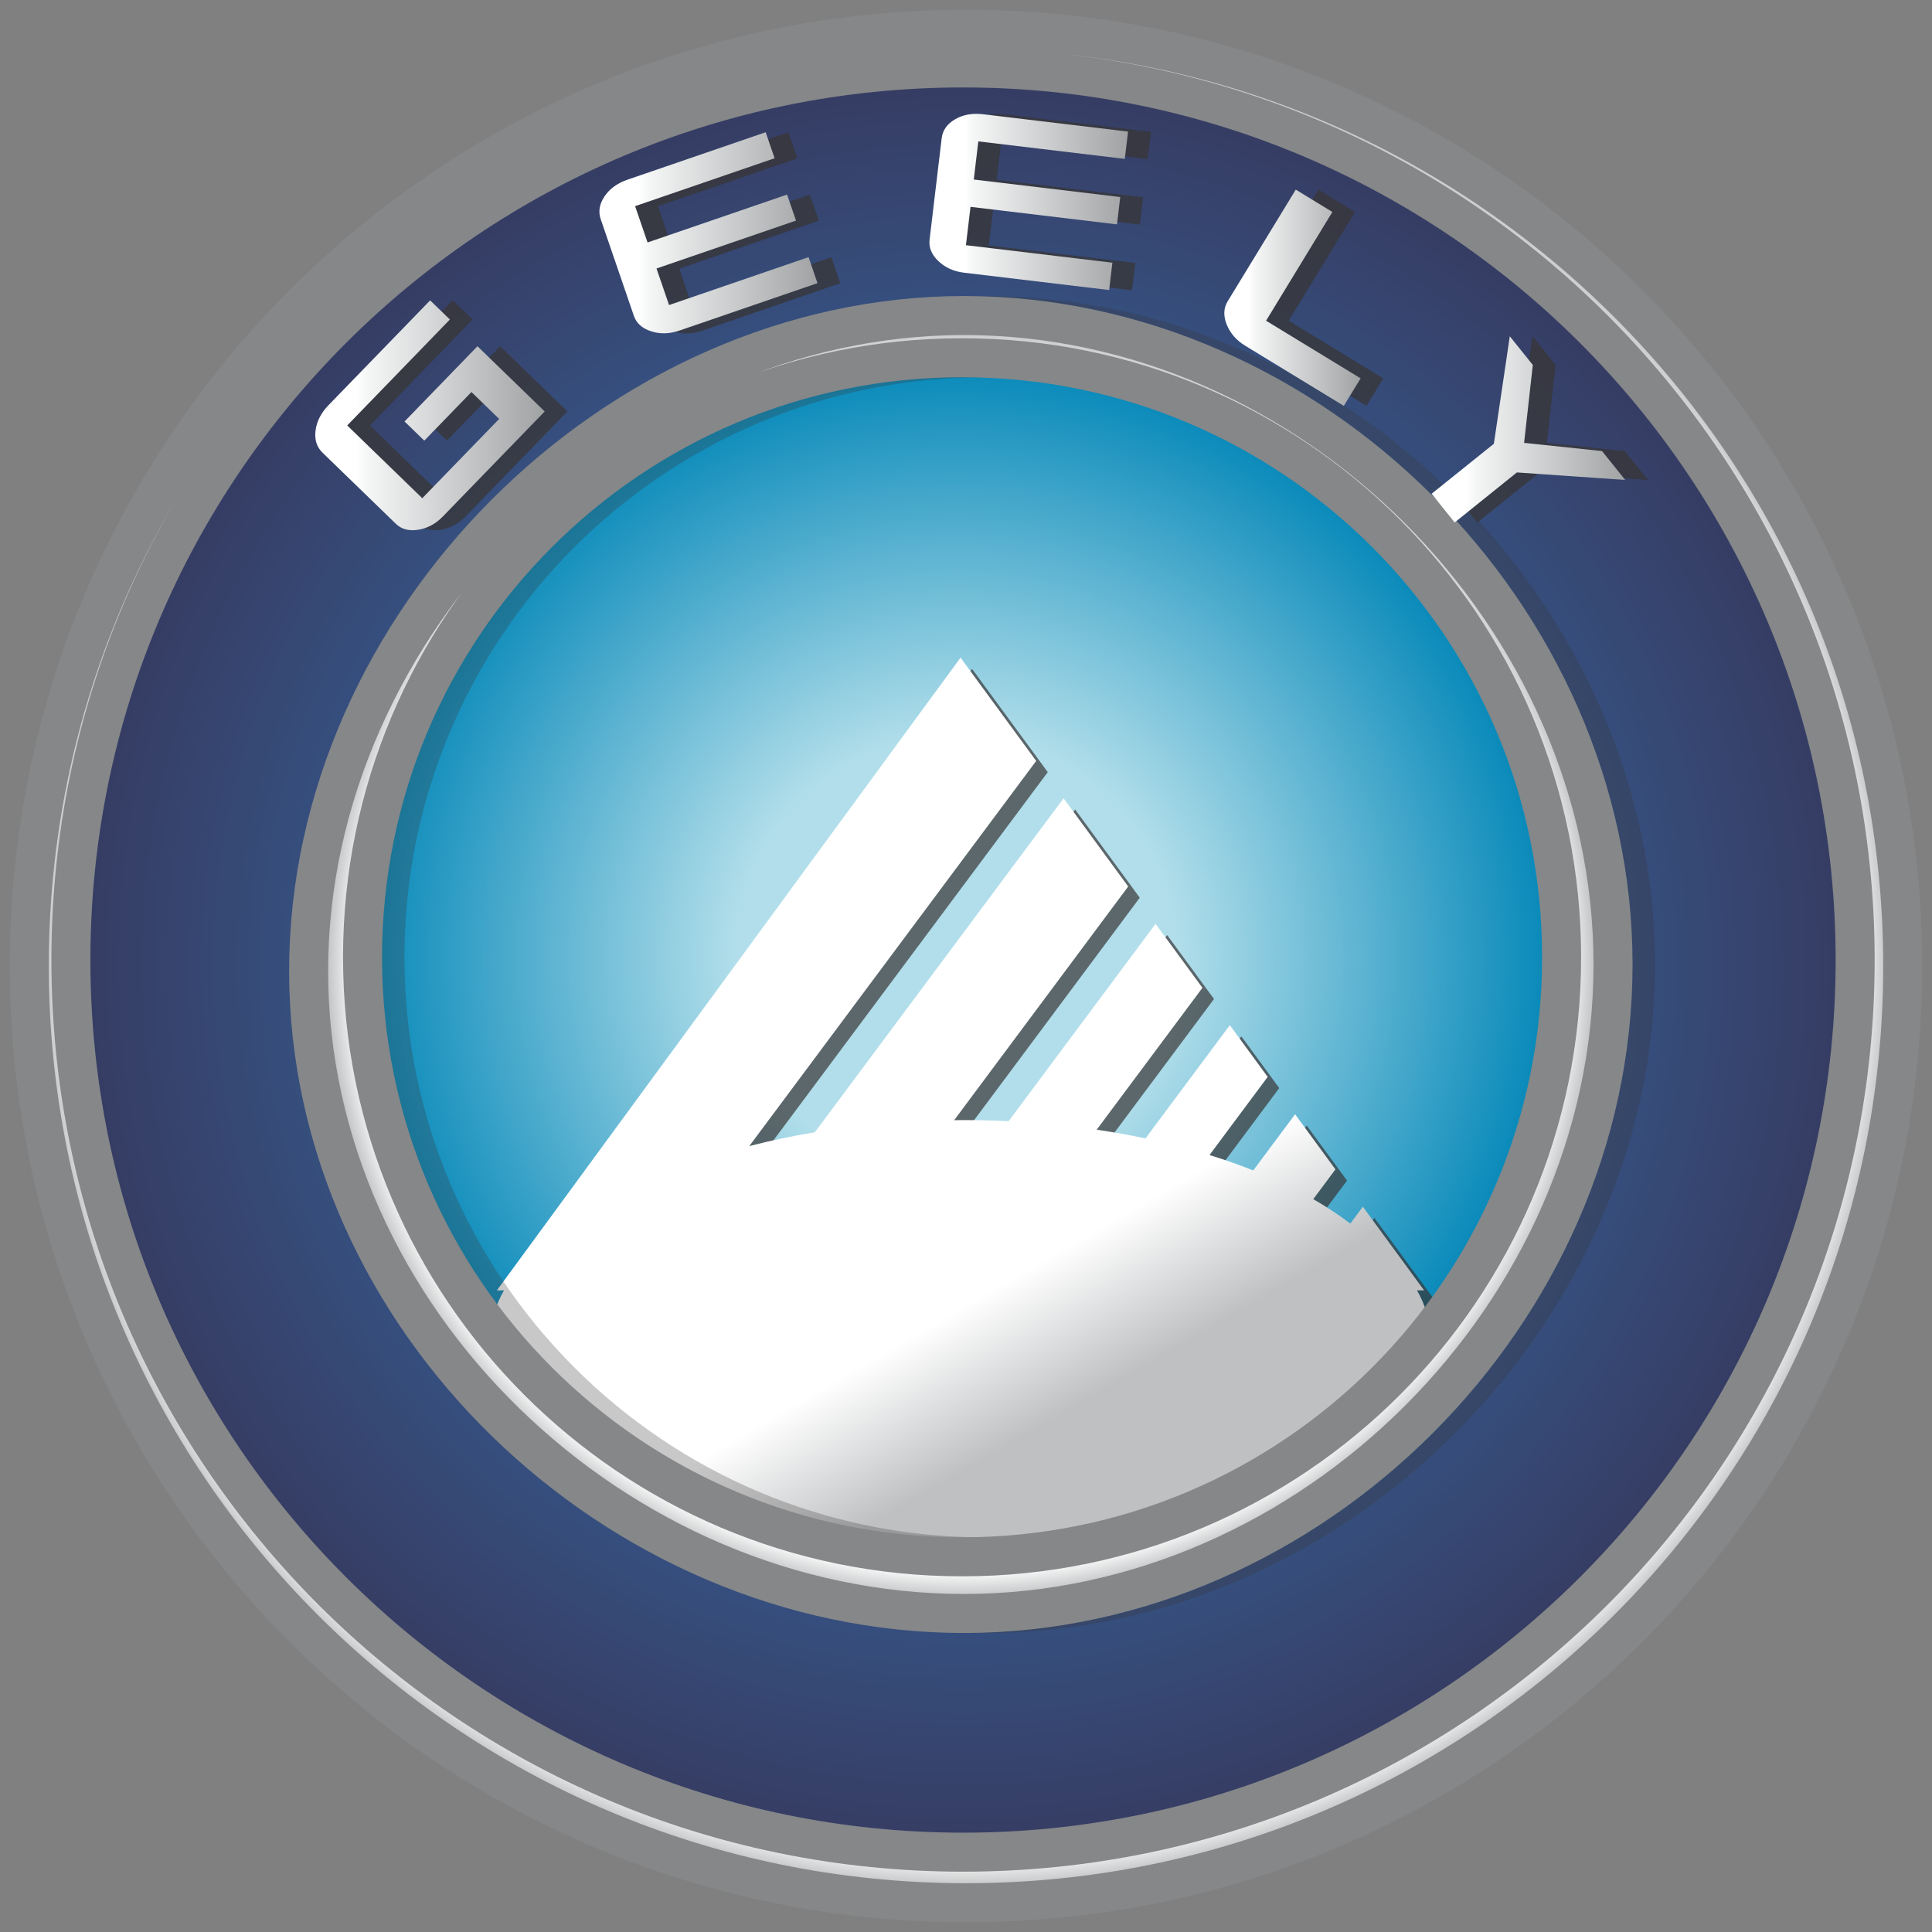 <svg width="66" height="66" viewBox="0 0 66 66" fill="none" xmlns="http://www.w3.org/2000/svg">
<rect x="0" y="0" width="66" height="66" fill="#808080" stroke="none"/>
<path d="M1.5 32.949C1.5 50.276 15.546 64.322 32.873 64.322C50.199 64.322 64.246 50.276 64.246 32.949C64.246 15.623 50.199 1.577 32.873 1.577C15.546 1.577 1.5 15.623 1.5 32.949Z" fill="url(#paint0_radial_10704_17903)"/>
<path d="M1 33C1 50.673 15.327 65 33 65C50.673 65 65 50.673 65 33C65 15.327 50.673 1 33 1C15.327 1 1 15.327 1 33ZM2.422 32.797C2.422 15.965 16.067 2.321 32.898 2.321C49.73 2.321 63.375 15.965 63.375 32.797C63.375 49.629 49.73 63.273 32.898 63.273C16.067 63.273 2.422 49.629 2.422 32.797Z" fill="url(#paint1_radial_10704_17903)"/>
<path d="M32.898 63.273C16.067 63.273 2.422 49.629 2.422 32.797C2.422 15.965 16.067 2.321 32.898 2.321C49.73 2.321 63.375 15.965 63.375 32.797C63.375 49.629 49.73 63.273 32.898 63.273ZM33 1C15.327 1 1 15.327 1 33C1 50.673 15.327 65 33 65C50.673 65 65 50.673 65 33C65 15.327 50.673 1 33 1V1Z" stroke="#858789" stroke-width="1.333"/>
<path d="M11.699 32.725C11.699 44.296 21.079 53.676 32.65 53.676C44.221 53.676 53.601 44.296 53.601 32.725C53.601 21.154 44.221 11.775 32.65 11.775C21.079 11.775 11.699 21.154 11.699 32.725Z" fill="url(#paint2_radial_10704_17903)"/>
<g opacity="0.7">
<path d="M49.045 44.463L46.951 41.606L46.523 42.182C46.14 41.89 45.717 41.611 45.258 41.348L46.016 40.33L44.637 38.448L43.208 40.366C42.732 40.177 42.233 40.001 41.713 39.84L43.701 37.17L42.406 35.403L39.526 39.272C38.985 39.158 38.43 39.059 37.86 38.975L41.472 34.127L41.126 33.656L39.871 31.944L34.851 38.684C34.346 38.66 33.835 38.646 33.318 38.646C33.208 38.646 33.099 38.65 32.99 38.651L38.936 30.667L36.728 27.653L28.23 39.061C27.455 39.191 26.707 39.35 25.991 39.535L35.793 26.377L33.207 22.85L25.288 33.656L17.37 44.463H17.612C17.337 44.941 17.188 45.436 17.188 45.947C17.188 46.749 17.56 47.595 18.234 48.426C20.102 51.642 26.146 53.998 33.318 53.998H33.38H33.429C33.569 53.998 33.707 53.994 33.845 53.992C33.953 53.99 34.061 53.99 34.168 53.987C34.261 53.985 34.351 53.979 34.443 53.977C41.762 53.723 47.695 51.013 48.812 47.52C49.08 46.988 49.227 46.459 49.227 45.947C49.227 45.436 49.077 44.941 48.801 44.463H49.045Z" fill="#373535"/>
</g>
<path d="M24.894 33.274L16.975 44.081H17.218C16.942 44.558 16.793 45.053 16.793 45.564C16.793 46.367 17.165 47.213 17.839 48.044C19.708 51.259 25.751 53.615 32.923 53.615H32.986H33.035C33.175 53.615 33.312 53.611 33.451 53.609C33.559 53.607 33.667 53.607 33.774 53.604C33.866 53.602 33.956 53.597 34.048 53.594C41.367 53.34 47.3 50.631 48.417 47.137C48.686 46.605 48.832 46.076 48.832 45.564C48.832 45.053 48.682 44.558 48.407 44.081H48.65L46.557 41.223L46.128 41.799C45.745 41.507 45.322 41.229 44.863 40.965L45.621 39.947L44.242 38.065L42.813 39.983C42.338 39.794 41.838 39.618 41.318 39.458L43.306 36.788L42.012 35.021L39.131 38.89C38.59 38.775 38.035 38.676 37.465 38.592L41.077 33.745L40.732 33.274L39.476 31.561L34.456 38.301C33.952 38.277 33.441 38.264 32.923 38.264C32.813 38.264 32.705 38.267 32.595 38.268L38.541 30.284L36.333 27.271L27.836 38.679C27.061 38.809 26.312 38.967 25.597 39.152L35.398 25.994L32.813 22.467L24.894 33.274Z" fill="url(#paint3_linear_10704_17903)"/>
<g opacity="0.27">
<path d="M33.632 53.185C22.32 53.185 13.151 44.015 13.151 32.704C13.151 21.392 22.32 12.223 33.632 12.223C44.943 12.223 54.113 21.392 54.113 32.704C54.113 44.015 44.943 53.185 33.632 53.185ZM33.7 10.781C21.823 10.781 11.309 21.296 11.309 33.173C11.309 45.05 21.823 55.121 33.7 55.121C45.577 55.121 55.87 44.828 55.87 32.951C55.87 21.074 45.577 10.781 33.7 10.781Z" fill="#373535"/>
<path d="M33.632 53.185C22.32 53.185 13.151 44.015 13.151 32.704C13.151 21.392 22.32 12.223 33.632 12.223C44.943 12.223 54.113 21.392 54.113 32.704C54.113 44.015 44.943 53.185 33.632 53.185ZM33.7 10.781C21.823 10.781 11.309 21.296 11.309 33.173C11.309 45.05 21.823 55.121 33.7 55.121C45.577 55.121 55.87 44.828 55.87 32.951C55.87 21.074 45.577 10.781 33.7 10.781V10.781Z" stroke="#373535" stroke-width="1.333"/>
</g>
<path d="M10.543 33.167C10.543 45.045 21.057 55.115 32.934 55.115C44.812 55.115 55.105 44.822 55.105 32.946C55.105 21.068 44.812 10.776 32.934 10.776C21.057 10.776 10.543 21.291 10.543 33.167ZM12.385 32.698C12.385 21.387 21.554 12.217 32.866 12.217C44.178 12.217 53.347 21.387 53.347 32.698C53.347 44.01 44.178 53.179 32.866 53.179C21.554 53.179 12.385 44.01 12.385 32.698Z" fill="url(#paint4_radial_10704_17903)"/>
<path d="M32.866 53.183C21.554 53.183 12.385 44.013 12.385 32.702C12.385 21.391 21.554 12.221 32.866 12.221C44.177 12.221 53.347 21.391 53.347 32.702C53.347 44.013 44.177 53.183 32.866 53.183ZM32.934 10.779C21.057 10.779 10.543 21.294 10.543 33.171C10.543 45.048 21.057 55.119 32.934 55.119C44.811 55.119 55.104 44.826 55.104 32.949C55.104 21.072 44.811 10.779 32.934 10.779V10.779Z" stroke="#858789" stroke-width="1.333"/>
<g opacity="0.75">
<path d="M19.382 14.056L15.91 17.637C15.661 17.894 15.377 18.047 15.06 18.097C14.743 18.148 14.487 18.079 14.294 17.892L11.791 15.465C11.593 15.272 11.513 15.02 11.553 14.707C11.592 14.394 11.74 14.106 11.996 13.842L15.468 10.261L16.143 10.915L12.636 14.534L15.199 17.019L17.826 14.311L16.878 13.392L15.268 15.053L14.594 14.398L17.085 11.829L19.382 14.056Z" fill="#373535"/>
<path d="M28.705 9.677L23.987 11.297C23.649 11.413 23.327 11.421 23.021 11.322C22.715 11.223 22.519 11.046 22.432 10.792L21.299 7.494C21.21 7.233 21.253 6.972 21.43 6.711C21.607 6.45 21.869 6.26 22.216 6.141L26.935 4.521L27.24 5.41L22.474 7.046L22.9 8.287L27.666 6.651L27.971 7.54L23.205 9.176L23.633 10.424L28.4 8.788L28.705 9.677Z" fill="#373535"/>
<path d="M38.671 9.916L33.718 9.324C33.363 9.282 33.07 9.149 32.837 8.927C32.605 8.705 32.505 8.46 32.537 8.194L32.95 4.731C32.983 4.457 33.136 4.241 33.408 4.083C33.681 3.925 34 3.868 34.365 3.911L39.318 4.503L39.206 5.436L34.203 4.838L34.047 6.141L39.051 6.739L38.939 7.672L33.936 7.074L33.779 8.385L38.783 8.982L38.671 9.916Z" fill="#373535"/>
<path d="M44.024 10.956L47.254 12.925L46.681 13.865L43.316 11.813C43.011 11.627 42.798 11.385 42.679 11.086C42.561 10.787 42.571 10.523 42.711 10.294L45.039 6.478L46.289 7.242L44.024 10.956Z" fill="#373535"/>
<path d="M52.596 16.139L50.47 17.848L49.684 16.868L51.81 15.16L52.353 11.488L53.14 12.467L52.843 15.129L55.504 15.409L56.297 16.396L52.596 16.139Z" fill="#373535"/>
</g>
<path d="M11.222 13.842C10.966 14.106 10.819 14.395 10.78 14.707C10.74 15.02 10.819 15.272 11.018 15.464L13.521 17.892C13.714 18.079 13.969 18.148 14.287 18.097C14.604 18.047 14.887 17.894 15.136 17.637L18.608 14.056L16.311 11.828L13.82 14.399L14.495 15.053L16.105 13.392L17.052 14.311L14.426 17.02L11.862 14.534L15.369 10.915L14.694 10.261L11.222 13.842Z" fill="url(#paint5_linear_10704_17903)"/>
<path d="M21.439 6.137C21.091 6.256 20.829 6.446 20.652 6.707C20.476 6.968 20.432 7.229 20.522 7.49L21.654 10.789C21.741 11.042 21.938 11.219 22.244 11.318C22.549 11.417 22.871 11.409 23.209 11.293L27.927 9.673L27.622 8.784L22.856 10.421L22.427 9.172L27.193 7.536L26.888 6.647L22.122 8.283L21.696 7.043L26.462 5.406L26.157 4.517L21.439 6.137Z" fill="url(#paint6_linear_10704_17903)"/>
<path d="M32.627 4.075C32.355 4.233 32.202 4.449 32.169 4.724L31.756 8.186C31.724 8.452 31.823 8.697 32.056 8.919C32.288 9.141 32.582 9.274 32.937 9.316L37.89 9.908L38.001 8.974L32.998 8.376L33.154 7.066L38.158 7.665L38.269 6.731L33.266 6.133L33.421 4.83L38.425 5.428L38.537 4.495L33.584 3.903C33.505 3.894 33.428 3.889 33.353 3.889C33.083 3.889 32.84 3.951 32.627 4.075Z" fill="url(#paint7_linear_10704_17903)"/>
<path d="M41.938 10.294C41.798 10.523 41.787 10.787 41.906 11.086C42.025 11.384 42.237 11.627 42.542 11.813L45.907 13.865L46.481 12.925L43.251 10.956L45.516 7.241L44.266 6.478L41.938 10.294Z" fill="url(#paint8_linear_10704_17903)"/>
<path d="M51.033 15.16L48.906 16.868L49.694 17.848L51.819 16.139L55.52 16.396L54.727 15.409L52.066 15.129L52.363 12.467L51.577 11.488L51.033 15.16Z" fill="url(#paint9_linear_10704_17903)"/>
<defs>
<radialGradient id="paint0_radial_10704_17903" cx="0" cy="0" r="1" gradientUnits="userSpaceOnUse" gradientTransform="translate(32.873 32.949) scale(31.373 31.373)">
<stop stop-color="#377ABD"/>
<stop offset="0.165" stop-color="#377ABD"/>
<stop offset="1" stop-color="#36395E"/>
</radialGradient>
<radialGradient id="paint1_radial_10704_17903" cx="0" cy="0" r="1" gradientUnits="userSpaceOnUse" gradientTransform="translate(33 33) scale(32 32)">
<stop stop-color="white"/>
<stop offset="0.764" stop-color="white"/>
<stop offset="0.956" stop-color="#F5F6F6"/>
<stop offset="1" stop-color="#A0A2A4"/>
</radialGradient>
<radialGradient id="paint2_radial_10704_17903" cx="0" cy="0" r="1" gradientUnits="userSpaceOnUse" gradientTransform="translate(32.65 32.725) scale(20.951 20.951)">
<stop stop-color="#B1DEEA"/>
<stop offset="0.363" stop-color="#B1DEEA"/>
<stop offset="1" stop-color="#0085B7"/>
</radialGradient>
<linearGradient id="paint3_linear_10704_17903" x1="22.886" y1="28.198" x2="38.218" y2="54.754" gradientUnits="userSpaceOnUse">
<stop stop-color="white"/>
<stop offset="0.628" stop-color="white"/>
<stop offset="0.786" stop-color="#BEC0C2"/>
<stop offset="1" stop-color="#BEC0C2"/>
</linearGradient>
<radialGradient id="paint4_radial_10704_17903" cx="0" cy="0" r="1" gradientUnits="userSpaceOnUse" gradientTransform="translate(32.824 32.946) scale(22.225 22.225)">
<stop stop-color="#96989B"/>
<stop offset="0.093" stop-color="white"/>
<stop offset="0.77" stop-color="white"/>
<stop offset="0.94" stop-color="#F5F6F6"/>
<stop offset="1" stop-color="#A0A2A4"/>
</radialGradient>
<linearGradient id="paint5_linear_10704_17903" x1="10.77" y1="14.187" x2="18.608" y2="14.187" gradientUnits="userSpaceOnUse">
<stop stop-color="white"/>
<stop offset="0.18" stop-color="white"/>
<stop offset="0.225" stop-color="#F5F6F6"/>
<stop offset="1" stop-color="#A0A2A4"/>
</linearGradient>
<linearGradient id="paint6_linear_10704_17903" x1="20.477" y1="7.952" x2="27.927" y2="7.952" gradientUnits="userSpaceOnUse">
<stop stop-color="white"/>
<stop offset="0.18" stop-color="white"/>
<stop offset="0.225" stop-color="#F5F6F6"/>
<stop offset="1" stop-color="#A0A2A4"/>
</linearGradient>
<linearGradient id="paint7_linear_10704_17903" x1="31.75" y1="6.899" x2="38.537" y2="6.899" gradientUnits="userSpaceOnUse">
<stop stop-color="white"/>
<stop offset="0.18" stop-color="white"/>
<stop offset="0.225" stop-color="#F5F6F6"/>
<stop offset="1" stop-color="#A0A2A4"/>
</linearGradient>
<linearGradient id="paint8_linear_10704_17903" x1="41.824" y1="10.172" x2="46.481" y2="10.172" gradientUnits="userSpaceOnUse">
<stop stop-color="white"/>
<stop offset="0.18" stop-color="white"/>
<stop offset="0.225" stop-color="#F5F6F6"/>
<stop offset="1" stop-color="#A0A2A4"/>
</linearGradient>
<linearGradient id="paint9_linear_10704_17903" x1="48.907" y1="14.668" x2="55.52" y2="14.668" gradientUnits="userSpaceOnUse">
<stop stop-color="white"/>
<stop offset="0.18" stop-color="white"/>
<stop offset="0.225" stop-color="#F5F6F6"/>
<stop offset="1" stop-color="#A0A2A4"/>
</linearGradient>
</defs>
</svg>
